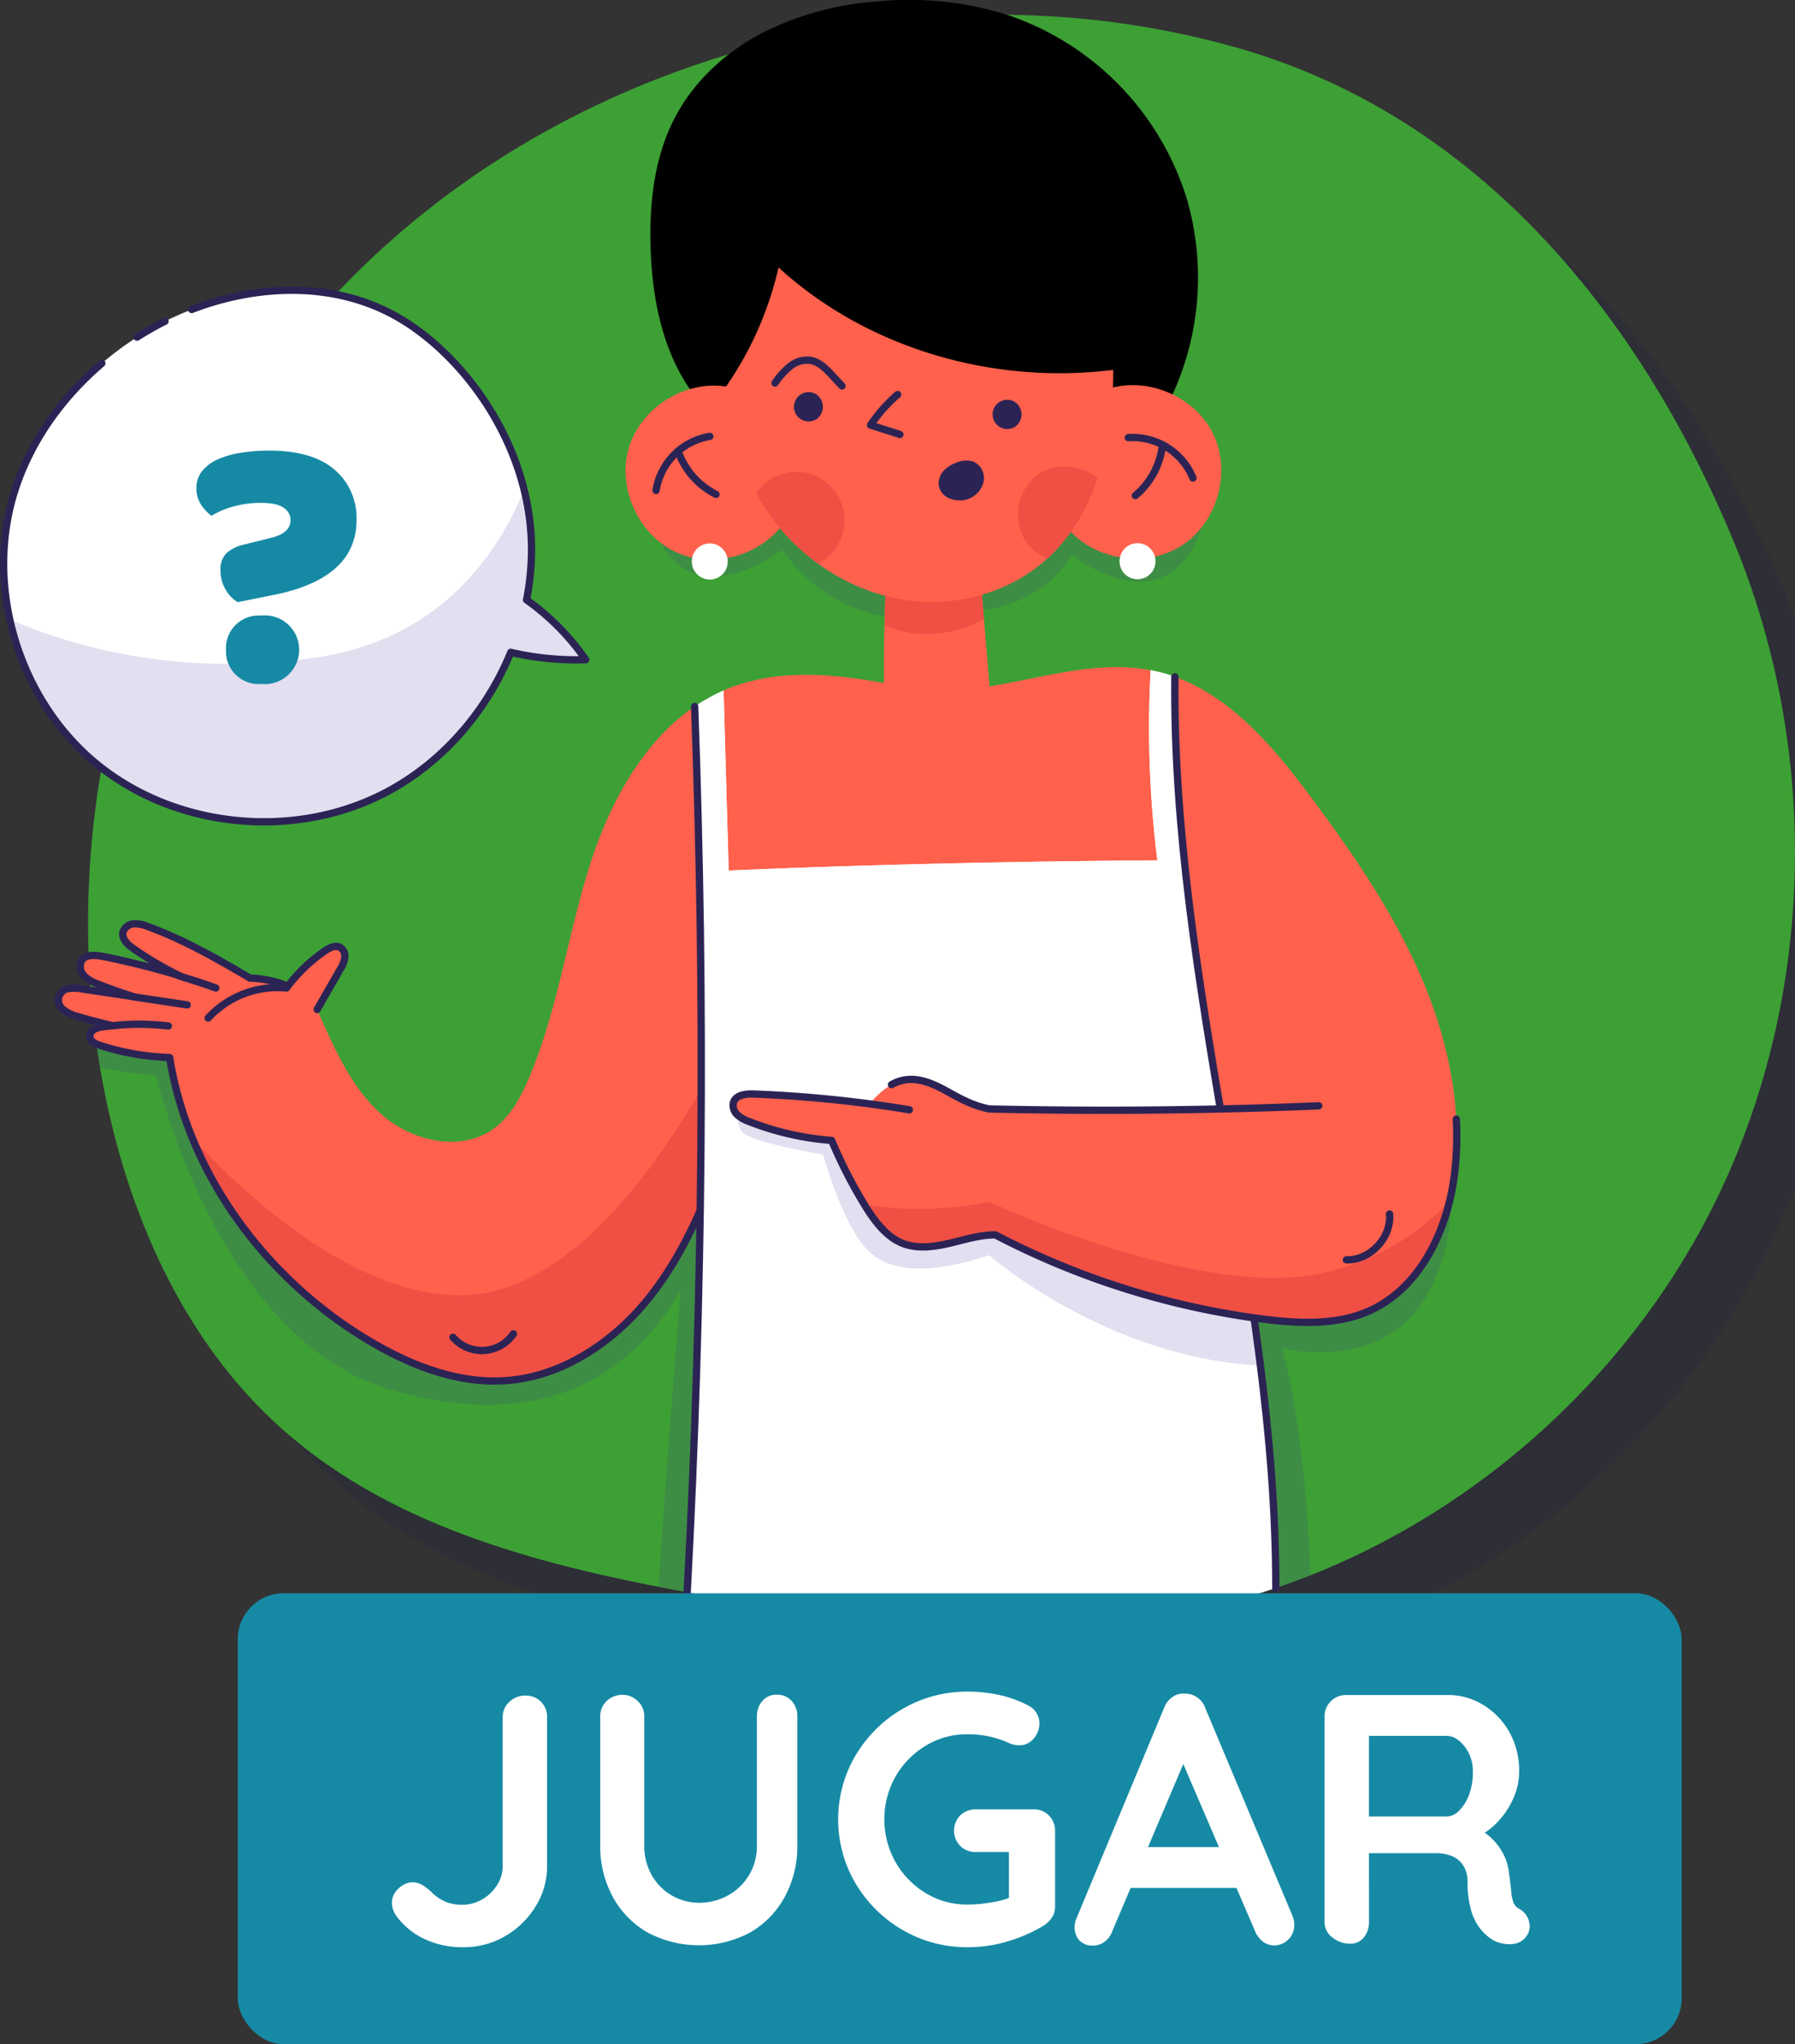 <svg xmlns="http://www.w3.org/2000/svg" viewBox="0 0 469.92 535"><rect x="0" y="0" width="469.92" height="535" fill="#333333" stroke="none"/><defs><style>.cls-1{isolation:isolate;}.cls-2{opacity:0.12;}.cls-2,.cls-4,.cls-8{mix-blend-mode:multiply;}.cls-3,.cls-4,.cls-6{fill:#030a4c;}.cls-4,.cls-8{opacity:0.15;}.cls-11,.cls-5{fill:none;}.cls-5,.cls-6{stroke:#030a4c;}.cls-11,.cls-13,.cls-5,.cls-6{stroke-linecap:round;stroke-linejoin:round;stroke-width:1.91px;}.cls-7{fill:#3da035;}.cls-8{fill:#452499;}.cls-9{fill:#ff614c;}.cls-10{fill:#f04f44;}.cls-11,.cls-13{stroke:#2c2355;}.cls-12{fill:#fff;}.cls-13{fill:#2c2355;}.cls-14{fill:#168aa5;}</style></defs><g class="cls-1"><g id="Capa_1" data-name="Capa 1"><g class="cls-2"><path class="cls-3" d="M337.49,26c-77.05-22.07-164.9-1.5-224.15,52.49S25.45,218,40.26,296.75c6.41,34.11,21.13,67.69,47.07,90.75,29.52,26.25,69.86,36.09,108.74,43.12,44.3,8,90.2,13.45,134,3.26C387.44,420.55,437.42,379.65,463,326.66s26.78-116.93,4.36-171.35S404.1,45,337.49,26Z"/><path class="cls-4" d="M196.07,430.62c44.3,8,90.2,13.45,134,3.26a186.85,186.85,0,0,0,26.42-8.27c-.58-13.87-2.32-40.49-7.41-59.38,0,0,26.17,7,38-14.16S390.4,308,390.4,308L322.69,198.25l-52.63.63-2.68-25.58s17.55.28,26.61-14.73c0,0,28.23,23,36-14.16,0,0-78-25.67-144.85,8.12,0,0,6.47,22.87,33.09,4.73,0,0,9.72,15.94,29.07,17.64L247.18,198s-66.83,66.82-66.83,68-23,58.52-23,58.52l-53.69-1.89L64.78,281.89l-27.16-3.66q.74,7.23,1.94,14.41a102.37,102.37,0,0,0,14.69,2.23s15.86,68.78,61.1,82.12,66.38-9.06,76.2-25.93c0,0-3.76,45.22-5.8,77.61C189.2,429.34,192.64,430,196.07,430.62Z"/><path class="cls-3" d="M312.24,130.23A73.78,73.78,0,0,0,324,65.28,73.81,73.81,0,0,0,278.3,17.67a85.81,85.81,0,0,0-35.67-3.91A79.22,79.22,0,0,0,212.93,22c-9.17,4.79-17.22,12-22.25,21-6,10.69-7.4,23.35-7,35.58.34,9.26,1.72,18.57,5.21,27.16s9.2,16.42,17.68,21.37a65.35,65.35,0,0,0,50.27,30.06C277.1,158.47,297.58,149.45,312.24,130.23Z"/><path class="cls-3" d="M245.32,163.23c-.41,11.29-.82,22.58-.51,34.46,6,.67,12,1.06,18,1.17,3.21.07,6.71-.05,9.87-2.26q-1.45-17.37-2.9-34.74Z"/><path class="cls-3" d="M271,175.49l-1.14-13.63-24.49,1.37c-.16,4.57-.32,9.15-.44,13.75C249.74,179.14,259.15,181.49,271,175.49Z"/><path class="cls-3" d="M203.49,114.53c-10.85-1.73-22.4,5.56-25.52,16.09s2.62,22.93,12.66,27.38,23.07.37,28.78-9Z"/><path class="cls-5" d="M185.11,141.72a17.06,17.06,0,0,1,14.07-14.14"/><path class="cls-5" d="M200.82,142.75a20.15,20.15,0,0,1-9.94-11.32"/><path class="cls-3" d="M201.23,156.05a4.72,4.72,0,1,0,2.05,6.7A4.8,4.8,0,0,0,201.23,156.05Z"/><path class="cls-3" d="M303.14,115.23c10.41-3.49,23,1.79,27.81,11.67s1.2,23-8,29.09-22.7,4.16-29.88-4.15Z"/><path class="cls-5" d="M325.66,138.47a17.06,17.06,0,0,0-16.93-10.56"/><path class="cls-5" d="M310.6,143.06a20.16,20.16,0,0,0,7.09-13.29"/><path class="cls-3" d="M308.47,156.31a4.72,4.72,0,1,1-.92,6.94A4.79,4.79,0,0,1,308.47,156.31Z"/><path class="cls-3" d="M304.79,110.18c.09,17.84-3.89,37-17,49.13-9.67,9-23.56,12.92-36.64,11.19s-25.22-8.9-33.7-19a61.09,61.09,0,0,1-14-37,89.87,89.87,0,0,0,13.7-31.16C240.15,104.37,272.93,114.14,304.79,110.18Z"/><path class="cls-3" d="M285.11,137.55A13.16,13.16,0,0,0,282,155.18a12.13,12.13,0,0,0,5.64,4.32l.21-.19A49.11,49.11,0,0,0,300.7,138.5C296.45,134.94,289.72,134.34,285.11,137.55Z"/><path class="cls-3" d="M214.58,139.12a11.75,11.75,0,0,0-3.24,3.46,59.26,59.26,0,0,0,6.13,8.92,56.6,56.6,0,0,0,10,9.31,10.72,10.72,0,0,0,1.58-.9,12.66,12.66,0,1,0-14.47-20.79Z"/><path class="cls-6" d="M278.38,119.26a2.88,2.88,0,1,0,.24,5A3,3,0,0,0,278.38,119.26Z"/><path class="cls-5" d="M248.36,116.62a39.76,39.76,0,0,0-7.09,8L249,127"/><path class="cls-6" d="M226.36,117.27a2.88,2.88,0,1,0,.24,5A3,3,0,0,0,226.36,117.27Z"/><path class="cls-5" d="M216.25,113.62a21,21,0,0,1,3.8-4.29,7.2,7.2,0,0,1,5.32-1.69c2.39.34,4.24,2.22,5.88,4l2.56,2.75"/><path class="cls-6" d="M265.09,143.34a6.18,6.18,0,0,1-3-.53,3.63,3.63,0,0,1-1.95-2.22,3.74,3.74,0,0,1,.93-3.34,7.38,7.38,0,0,1,3-1.92,5.36,5.36,0,0,1,3.85-.25,3.73,3.73,0,0,1,1.87,4.66A5.43,5.43,0,0,1,265.09,143.34Z"/><path class="cls-3" d="M96.35,277.54c4.49,10.09,8.85,20.37,16.89,27.48s20.9,10,29.53,3.61c4.32-3.2,6.95-8.16,9-13.11,7.74-18.21,10.2-38.19,16.36-57,5.12-15.6,13.74-31.2,27-40.27,0,0,5.65,37.78,5.65,63.71S202,316.71,202,316.71c-4.87,13.35-10.65,26.62-19.76,37.53s-22,19.34-36.13,20.44c-12.54,1-24.89-3.78-35.73-10.16-27-15.92-47.68-43.4-52.65-74.39a65.13,65.13,0,0,1-18.44-3.23c-1.08-.37-2.33-1-2.48-2.09a2.13,2.13,0,0,1,1.08-2,5.83,5.83,0,0,1,2.26-.68c.85-.13,1.7-.24,2.55-.34-3-.7-6.06-1.49-9.05-2.39a9.47,9.47,0,0,1-3.7-1.73,3,3,0,0,1,1.46-5.59,10.06,10.06,0,0,1,3.37.12l13.4,2q-4.63-1.46-9.15-3.24a9.55,9.55,0,0,1-3.78-2.26,3.4,3.4,0,0,1-.5-4.08c1.1-1.49,3.34-1.31,5.15-1a209.05,209.05,0,0,1,20.3,5.07,89.26,89.26,0,0,1-12.16-7.18c-1.41-1-2.93-2.51-2.57-4.21a3.22,3.22,0,0,1,2.89-2.24,8.81,8.81,0,0,1,3.8.75c9.25,3.39,17.86,8.29,26.67,13.47a26.54,26.54,0,0,1,12.71,3.55Z"/><path class="cls-3" d="M202,316.71s-.46-11.35-.81-26.21c-8.74,16.84-34.76,61.21-66.57,61.82-28.28.54-57-26.08-70.87-41,9.05,22.09,25.95,41,46.63,53.21,10.84,6.38,23.19,11.13,35.73,10.15,14.17-1.09,27-9.51,36.13-20.43S197.17,330.06,202,316.71Z"/><path class="cls-5" d="M42.74,281.83a63.4,63.4,0,0,1,14.7.06"/><path class="cls-5" d="M48.22,274.24l14.1,2.11"/><path class="cls-5" d="M60.24,268.77q4.86,1.47,9.63,3.17"/><path class="cls-5" d="M132,363.31a10,10,0,0,0,15.83-.92"/><path class="cls-5" d="M202,316.71c-4.87,13.35-10.65,26.62-19.76,37.53s-22,19.34-36.13,20.44c-12.54,1-24.89-3.78-35.73-10.16-27-15.92-47.68-43.4-52.65-74.39a65.13,65.13,0,0,1-18.44-3.23c-1.08-.37-2.33-1-2.48-2.09a2.13,2.13,0,0,1,1.08-2,5.83,5.83,0,0,1,2.26-.68c.85-.13,1.7-.24,2.55-.34-3-.7-6.06-1.49-9.05-2.39a9.47,9.47,0,0,1-3.7-1.73,3,3,0,0,1,1.46-5.59,10.06,10.06,0,0,1,3.37.12l13.4,2q-4.63-1.46-9.15-3.24a9.55,9.55,0,0,1-3.78-2.26,3.4,3.4,0,0,1-.5-4.08c1.1-1.49,3.34-1.31,5.15-1a209.05,209.05,0,0,1,20.3,5.07,89.26,89.26,0,0,1-12.16-7.18c-1.41-1-2.93-2.51-2.57-4.21a3.22,3.22,0,0,1,2.89-2.24,8.81,8.81,0,0,1,3.8.75c9.25,3.39,17.86,8.29,26.67,13.47a26.54,26.54,0,0,1,12.71,3.55"/><path class="cls-3" d="M67.86,279.8A24.68,24.68,0,0,1,88.34,272a41.88,41.88,0,0,1,10.13-9.77c1.17-.79,2.68-1.54,3.92-.87a2.79,2.79,0,0,1,1.21,2.8,8.31,8.31,0,0,1-1.23,3l-6,10.44"/><path class="cls-5" d="M67.86,279.8A24.68,24.68,0,0,1,88.34,272a41.88,41.88,0,0,1,10.13-9.77c1.17-.79,2.68-1.54,3.92-.87a2.79,2.79,0,0,1,1.21,2.8,8.31,8.31,0,0,1-1.23,3l-6,10.44"/><path class="cls-3" d="M320.94,190.5c15.05,5.41,26.31,18.91,36,32,10.68,14.39,20.91,29.27,28.1,45.68,5.28,12,8.87,25,9.57,38.1,0,0-33.42,12.62-69.16,8.7,0,0-5.54-49.73-6.3-76.66A358.52,358.52,0,0,1,320.94,190.5Z"/><path class="cls-3" d="M314.6,188.77c-19.53-3.73-39.49,6.79-59.45,5.42-15.88-3.29-34.6-7.27-51.19-.62-.4.16-.81.34-1.21.52,0,0-2,27.81-1.93,53.25,0,0,80.81,3,118.2-5Z"/><path class="cls-3" d="M320.94,190.5a42.81,42.81,0,0,0-4.92-1.44c-.47-.11-.94-.2-1.42-.29a276.66,276.66,0,0,0,1.72,49.75c-38.38.31-75.32,1.09-112.23,2.68-.47-15.92-.91-31.53-1.34-47.11a52.06,52.06,0,0,0-7.54,4.16q4.22,116.06-2,231.84l2.85.53c44.3,8,90.2,13.45,134,3.26q8.75-2,17.24-4.92C347.4,349,320.13,270.39,320.94,190.5Z"/><path class="cls-4" d="M343.33,370.75c-2.21-17.63-5.1-35.23-8.07-52.81L206.87,303.27s-1.51,3.87,1,6.51S229,315.54,229,315.54s4.33,16.23,10.75,24.07,19.57,6.7,32.63,2.26C272.34,341.87,302.91,368.8,343.33,370.75Z"/><path class="cls-3" d="M324.37,247.12a445,445,0,0,1-3.43-56.62,42.81,42.81,0,0,0-4.92-1.44c-.47-.11-.94-.2-1.42-.29a276.66,276.66,0,0,0,1.72,49.75c-38.38.31-75.32,1.09-112.23,2.68-.47-15.92-.91-31.53-1.34-47.11a52.06,52.06,0,0,0-7.54,4.16q.93,25.51,1.32,51C239.11,247.16,281.78,245.42,324.37,247.12Z"/><path class="cls-5" d="M193.26,430.09q6.23-115.81,2-231.84"/><path class="cls-5" d="M320.94,190.5C320.13,270.39,347.42,349,347.37,429"/><path class="cls-3" d="M272.34,303.6c-4.6-.91-8-3-11.33-4.77s-7.07-3.46-10.81-2.83c-4.23.71-7.4,4.13-10.23,7.34a27.15,27.15,0,0,0,14.19,5.59C262.56,309.59,272.34,303.6,272.34,303.6Z"/><path class="cls-3" d="M394.62,306.26a83.54,83.54,0,0,1-.45,14.23c-1.78,14.77-9,30.17-22.65,36.09-8.31,3.6-17.76,3.2-26.75,2.11a209.67,209.67,0,0,1-70.84-22.13c-4.16,0-8.18,1.3-12.22,2.24s-8.41,1.48-12.25-.1-6.68-5.19-9-8.77a125.53,125.53,0,0,1-9.38-18.1,74.13,74.13,0,0,1-21.53-4.91,8.78,8.78,0,0,1-3.15-1.79,3.31,3.31,0,0,1-1-3.32c.7-1.92,3.26-2.19,5.3-2.12a325.27,325.27,0,0,1,40.72,4.13l20.87-.22q43.13,1,86.26-.82Z"/><path class="cls-3" d="M392.83,327.77A64.78,64.78,0,0,1,357.42,347c-32.28,5.66-85.08-19.07-85.08-19.07a93,93,0,0,1-32.63.76c.26.42.51.86.77,1.27,2.3,3.58,5.05,7.15,9,8.77s8.21,1.05,12.25.1,8.06-2.28,12.22-2.24a209.67,209.67,0,0,0,70.84,22.13c9,1.09,18.44,1.49,26.75-2.11C382.92,351.63,389.83,340.06,392.83,327.77Z"/><path class="cls-5" d="M365.83,343.09c6.21.19,11.86-5.81,11.32-12"/><path class="cls-5" d="M394.62,306.26a83.54,83.54,0,0,1-.45,14.23c-1.78,14.77-9,30.17-22.65,36.09-8.31,3.6-17.76,3.2-26.75,2.11a209.67,209.67,0,0,1-70.84-22.13c-4.16,0-8.18,1.3-12.22,2.24s-8.41,1.48-12.25-.1-6.68-5.19-9-8.77a125.53,125.53,0,0,1-9.38-18.1,74.13,74.13,0,0,1-21.53-4.91,8.78,8.78,0,0,1-3.15-1.79,3.31,3.31,0,0,1-1-3.32c.7-1.92,3.26-2.19,5.3-2.12a325.27,325.27,0,0,1,40.72,4.13"/><path class="cls-5" d="M246.75,297.24A11,11,0,0,1,250.2,296c3.74-.63,7.47,1,10.81,2.83s6.73,3.86,11.33,4.77q10.77.24,21.53.31,32.37.21,64.73-1.13"/><path class="cls-3" d="M166.7,186a63.65,63.65,0,0,0-15.49-15.7,69.06,69.06,0,0,0,1.3-13.76c-.26-26.51-17.3-49.83-34.65-60-20.84-12.18-48.31-8-68.62,5-14.64,9.42-26.62,23.43-32,40-8.13,25.24.92,55,21.45,71.75s51.13,19.84,74.79,7.86c15.23-7.71,27.09-21.33,33.56-37.12A75.51,75.51,0,0,0,166.7,186Z"/><path class="cls-4" d="M151.21,170.31a69.06,69.06,0,0,0,1.3-13.76,64.93,64.93,0,0,0-1.95-15c-6.57,16.28-21.52,39-54.41,43.86-38,5.62-67.09-4.21-80.25-10a67.85,67.85,0,0,0,22.83,38c20.52,16.78,51.13,19.84,74.79,7.86,15.23-7.71,27.09-21.33,33.56-37.12A75.51,75.51,0,0,0,166.7,186,63.65,63.65,0,0,0,151.21,170.31Z"/><path class="cls-5" d="M56.56,97.44a78.47,78.47,0,0,0-7.32,4.16"/><path class="cls-5" d="M40,108.46c-10.36,8.84-18.57,20.21-22.74,33.14-8.13,25.24.92,55,21.45,71.75s51.13,19.84,74.79,7.86c15.23-7.71,27.09-21.33,33.56-37.12A75.51,75.51,0,0,0,166.7,186a63.65,63.65,0,0,0-15.49-15.7,69.06,69.06,0,0,0,1.3-13.76c-.26-26.51-17.3-49.83-34.65-60-16.25-9.5-36.54-9.08-54.31-2.23"/><path class="cls-3" d="M75.62,171a8.52,8.52,0,0,1-3.07-3.09,9.52,9.52,0,0,1-1.46-5.28,5.85,5.85,0,0,1,1.55-4.45,10.35,10.35,0,0,1,4.62-2.26L84.69,154c3.17-.84,4.76-2.38,4.75-4.61a3.88,3.88,0,0,0-1.78-3.13c-1.19-.89-3.21-1.32-6.07-1.31a26,26,0,0,0-7.34,1,21.88,21.88,0,0,0-5.52,2.36,11.68,11.68,0,0,1-2.78-3,7.62,7.62,0,0,1-1.17-4.24,6.92,6.92,0,0,1,1.41-4.35,10.68,10.68,0,0,1,3.94-3.07,22.72,22.72,0,0,1,6-1.79,46.35,46.35,0,0,1,7.68-.61q11.26-.06,17.06,4.92a16.52,16.52,0,0,1,5.83,13.09q.09,15.25-21.46,19.66Zm-3.09,12.51a9.46,9.46,0,1,1,9.2,8.92,8.53,8.53,0,0,1-9.2-8.92Z"/></g><path class="cls-7" d="M324.13,12.58C247.07-9.48,159.23,11.09,100,65.08S12.09,204.61,26.9,283.39C33.31,317.49,48,351.08,74,374.14c29.52,26.25,69.86,36.09,108.74,43.11,44.3,8,90.19,13.46,134,3.27,57.33-13.33,107.3-54.23,132.92-107.22S476.45,196.37,454,142,390.74,31.65,324.13,12.58Z"/><path class="cls-8" d="M182.71,417.25c44.3,8,90.19,13.46,134,3.27a188.16,188.16,0,0,0,26.42-8.27c-.58-13.87-2.32-40.49-7.41-59.38,0,0,26.17,7,38-14.16s3.27-44,3.27-44l-67.7-109.77-52.63.62L254,159.93s17.56.29,26.62-14.72c0,0,28.22,23,36-14.16,0,0-78-25.67-144.84,8.12,0,0,6.47,22.87,33.09,4.73,0,0,9.72,15.94,29.07,17.64l-.09,23.12S167,251.49,167,252.62s-23,58.53-23,58.53l-53.7-1.89L51.42,268.53l-27.17-3.66c.5,4.82,1.14,9.62,1.95,14.41a103.88,103.88,0,0,0,14.68,2.23S56.75,350.29,102,363.63s66.38-9.07,76.2-25.93c0,0-3.76,45.22-5.8,77.61C175.83,416,179.28,416.63,182.71,417.25Z"/><path d="M298.88,116.87a73.78,73.78,0,0,0,11.79-64.95A73.78,73.78,0,0,0,264.94,4.31,85.83,85.83,0,0,0,229.27.4a79.32,79.32,0,0,0-29.71,8.21c-9.16,4.79-17.21,12-22.24,21-6,10.69-7.4,23.35-7,35.58.34,9.26,1.72,18.57,5.21,27.16s9.2,16.42,17.68,21.37a65.35,65.35,0,0,0,50.27,30.06C263.74,145.11,284.22,136.09,298.88,116.87Z"/><path class="cls-9" d="M232,149.87c-.41,11.29-.83,22.58-.51,34.46,6,.67,12,1.06,18,1.17,3.21.06,6.7-.05,9.87-2.26q-1.46-17.37-2.9-34.74Z"/><path class="cls-10" d="M257.59,162.12l-1.14-13.62L232,149.87c-.16,4.57-.32,9.14-.44,13.75C236.38,165.78,245.79,168.13,257.59,162.12Z"/><path class="cls-9" d="M190.13,101.17c-10.85-1.73-22.41,5.56-25.52,16.09s2.61,22.93,12.65,27.38,23.08.37,28.79-9Z"/><path class="cls-11" d="M171.75,128.36a17.08,17.08,0,0,1,14.07-14.15"/><path class="cls-11" d="M187.46,129.39a20.15,20.15,0,0,1-9.94-11.32"/><path class="cls-12" d="M187.87,142.69a4.72,4.72,0,1,0,2,6.69A4.79,4.79,0,0,0,187.87,142.69Z"/><path class="cls-9" d="M289.77,101.87c10.42-3.49,23,1.79,27.82,11.67s1.2,23-8,29.09-22.71,4.16-29.88-4.15Z"/><path class="cls-11" d="M312.3,125.1a17.09,17.09,0,0,0-16.93-10.56"/><path class="cls-11" d="M297.24,129.7a20.18,20.18,0,0,0,7.09-13.29"/><path class="cls-12" d="M295.1,143a4.72,4.72,0,1,1-.91,6.94A4.79,4.79,0,0,1,295.1,143Z"/><path class="cls-9" d="M291.43,96.81c.09,17.85-3.89,37-17,49.14-9.67,9-23.57,12.92-36.65,11.19s-25.21-8.9-33.69-19a61.09,61.09,0,0,1-14-37A89.66,89.66,0,0,0,203.82,70C226.78,91,259.57,100.78,291.43,96.81Z"/><path class="cls-10" d="M271.75,124.19a13.16,13.16,0,0,0-3.15,17.63,12.13,12.13,0,0,0,5.64,4.32l.21-.19a49.17,49.17,0,0,0,12.89-20.81C283.09,121.58,276.36,121,271.75,124.19Z"/><path class="cls-10" d="M201.22,125.76a11.75,11.75,0,0,0-3.24,3.46,59.26,59.26,0,0,0,6.13,8.92,56.6,56.6,0,0,0,10,9.31,11.26,11.26,0,0,0,1.58-.9,12.66,12.66,0,1,0-14.47-20.79Z"/><path class="cls-13" d="M265,105.89a2.88,2.88,0,1,0,.24,5A3,3,0,0,0,265,105.89Z"/><path class="cls-11" d="M235,103.26a39.76,39.76,0,0,0-7.09,8l7.68,2.45"/><path class="cls-13" d="M213,103.9a2.88,2.88,0,1,0,.24,5A3,3,0,0,0,213,103.9Z"/><path class="cls-11" d="M202.89,100.25A21.22,21.22,0,0,1,206.68,96,7.23,7.23,0,0,1,212,94.28c2.39.34,4.24,2.21,5.88,4l2.56,2.74"/><path class="cls-13" d="M251.73,130a6.14,6.14,0,0,1-3-.53,3.6,3.6,0,0,1-1.95-2.22,3.75,3.75,0,0,1,.92-3.34,7.48,7.48,0,0,1,3-1.92,5.36,5.36,0,0,1,3.85-.25,3.74,3.74,0,0,1,1.87,4.66A5.43,5.43,0,0,1,251.73,130Z"/><path class="cls-9" d="M83,264.18c4.49,10.09,8.85,20.37,16.89,27.48s20.9,10,29.52,3.61c4.32-3.2,6.95-8.17,9.06-13.11,7.74-18.21,10.2-38.2,16.36-57,5.12-15.61,13.74-31.21,27-40.27,0,0,5.65,37.78,5.65,63.71s1.18,54.75,1.18,54.75C183.81,316.7,178,330,168.92,340.88s-22,19.33-36.13,20.43c-12.54,1-24.89-3.77-35.73-10.15-27-15.92-47.68-43.4-52.65-74.39A64.9,64.9,0,0,1,26,273.53c-1.08-.36-2.32-.95-2.47-2.08a2.13,2.13,0,0,1,1.08-2,5.83,5.83,0,0,1,2.25-.68c.85-.13,1.71-.24,2.56-.34-3-.7-6.06-1.49-9.06-2.39a9.64,9.64,0,0,1-3.69-1.73,3.06,3.06,0,0,1,1.46-5.6,10,10,0,0,1,3.36.13l13.41,2c-3.09-1-6.14-2.06-9.15-3.24a9.55,9.55,0,0,1-3.78-2.26,3.4,3.4,0,0,1-.5-4.08c1.09-1.49,3.34-1.31,5.15-1a209.05,209.05,0,0,1,20.3,5.07,89.26,89.26,0,0,1-12.16-7.18c-1.41-1-2.94-2.51-2.57-4.21A3.21,3.21,0,0,1,35,241.78a8.81,8.81,0,0,1,3.8.75c9.25,3.38,17.86,8.29,26.67,13.47a26.57,26.57,0,0,1,12.71,3.55Z"/><path class="cls-10" d="M188.68,303.35s-.46-11.35-.81-26.21C179.13,294,153.11,338.35,121.3,339c-28.28.54-57-26.08-70.87-41,9,22.09,25.95,41,46.63,53.21,10.84,6.38,23.19,11.13,35.73,10.15,14.17-1.1,27-9.51,36.13-20.43S183.81,316.7,188.68,303.35Z"/><path class="cls-11" d="M29.38,268.47a63.4,63.4,0,0,1,14.7.06"/><path class="cls-11" d="M34.86,260.88,49,263"/><path class="cls-11" d="M46.88,255.41c3.23,1,6.45,2,9.63,3.17"/><path class="cls-11" d="M118.59,350a10,10,0,0,0,15.83-.92"/><path class="cls-11" d="M188.68,303.35C183.81,316.7,178,330,168.92,340.88s-22,19.33-36.13,20.43c-12.54,1-24.89-3.77-35.73-10.15-27-15.92-47.68-43.4-52.65-74.39A64.9,64.9,0,0,1,26,273.53c-1.08-.36-2.32-.95-2.47-2.08a2.13,2.13,0,0,1,1.08-2,5.83,5.83,0,0,1,2.25-.68c.85-.13,1.71-.24,2.56-.34-3-.7-6.06-1.49-9.06-2.39a9.64,9.64,0,0,1-3.69-1.73,3.06,3.06,0,0,1,1.46-5.6,10,10,0,0,1,3.36.13l13.41,2c-3.09-1-6.14-2.06-9.15-3.24a9.55,9.55,0,0,1-3.78-2.26,3.4,3.4,0,0,1-.5-4.08c1.09-1.49,3.34-1.31,5.15-1a209.05,209.05,0,0,1,20.3,5.07,89.26,89.26,0,0,1-12.16-7.18c-1.41-1-2.94-2.51-2.57-4.21A3.21,3.21,0,0,1,35,241.78a8.81,8.81,0,0,1,3.8.75c9.25,3.38,17.86,8.29,26.67,13.47a26.57,26.57,0,0,1,12.71,3.55"/><path class="cls-9" d="M54.5,266.44A24.71,24.71,0,0,1,75,258.58a42,42,0,0,1,10.13-9.76c1.17-.79,2.68-1.54,3.92-.87a2.79,2.79,0,0,1,1.21,2.8,8.19,8.19,0,0,1-1.23,3l-6,10.45"/><path class="cls-11" d="M54.5,266.44A24.71,24.71,0,0,1,75,258.58a42,42,0,0,1,10.13-9.76c1.17-.79,2.68-1.54,3.92-.87a2.79,2.79,0,0,1,1.21,2.8,8.19,8.19,0,0,1-1.23,3l-6,10.45"/><path class="cls-9" d="M307.58,177.14c15.05,5.41,26.3,18.9,36,32,10.68,14.38,20.91,29.27,28.1,45.68,5.28,12.05,8.87,25,9.56,38.1,0,0-33.42,12.62-69.16,8.7,0,0-5.53-49.73-6.29-76.66A358.38,358.38,0,0,1,307.58,177.14Z"/><path class="cls-9" d="M301.24,175.4c-19.53-3.72-39.49,6.79-59.45,5.43-15.88-3.29-34.6-7.27-51.19-.62l-1.22.51s-2,27.82-1.92,53.26c0,0,80.81,3,118.2-5Z"/><path class="cls-12" d="M307.58,177.14a40.52,40.52,0,0,0-4.93-1.44l-1.41-.3A276.74,276.74,0,0,0,303,225.16c-38.38.31-75.33,1.09-112.23,2.68-.47-15.92-.91-31.53-1.34-47.12a53.08,53.08,0,0,0-7.54,4.17q4.22,116.06-2,231.84l2.85.52c44.3,8,90.19,13.46,134,3.27q8.75-2,17.24-4.92C334,335.61,306.77,257,307.58,177.14Z"/><path class="cls-8" d="M330,357.39c-2.21-17.63-5.1-35.23-8.07-52.81L193.51,289.91s-1.51,3.87,1,6.51,21,5.76,21,5.76,4.32,16.23,10.75,24.07,19.57,6.7,32.63,2.26C259,328.51,289.55,355.44,330,357.39Z"/><path class="cls-12" d="M311,233.76a443.13,443.13,0,0,1-3.43-56.62,40.52,40.52,0,0,0-4.93-1.44l-1.41-.3A276.74,276.74,0,0,0,303,225.16c-38.38.31-75.33,1.09-112.23,2.68-.47-15.92-.91-31.53-1.34-47.12a53.08,53.08,0,0,0-7.54,4.17c.62,17,1,34,1.32,51C225.75,233.8,268.42,232.06,311,233.76Z"/><path class="cls-11" d="M179.9,416.73q6.22-115.82,1.95-231.84"/><path class="cls-11" d="M307.58,177.14C306.77,257,334.05,335.61,334,415.6"/><path class="cls-9" d="M259,290.24c-4.6-.92-8-3-11.33-4.77s-7.07-3.46-10.81-2.83c-4.23.71-7.4,4.12-10.23,7.34a27.15,27.15,0,0,0,14.19,5.59C249.2,296.23,259,290.24,259,290.24Z"/><path class="cls-9" d="M381.25,292.9a82.56,82.56,0,0,1-.45,14.23c-1.77,14.77-9,30.17-22.64,36.09-8.31,3.6-17.76,3.19-26.75,2.11a209.74,209.74,0,0,1-70.85-22.14c-4.15,0-8.17,1.31-12.21,2.25s-8.41,1.48-12.25-.11-6.68-5.19-9-8.76a124.53,124.53,0,0,1-9.38-18.1,74.27,74.27,0,0,1-21.54-4.91,8.83,8.83,0,0,1-3.14-1.79,3.29,3.29,0,0,1-1-3.32c.69-1.92,3.26-2.2,5.3-2.12a325.27,325.27,0,0,1,40.72,4.13l20.87-.22q43.13,1,86.26-.82Z"/><path class="cls-10" d="M379.47,314.41a64.78,64.78,0,0,1-35.41,19.2C311.78,339.27,259,314.54,259,314.54a93.21,93.21,0,0,1-32.63.76l.77,1.27c2.3,3.57,5,7.14,9,8.76s8.21,1.06,12.25.11,8.06-2.28,12.21-2.25a209.74,209.74,0,0,0,70.85,22.14c9,1.08,18.44,1.49,26.75-2.11C369.56,338.27,376.47,326.7,379.47,314.41Z"/><path class="cls-11" d="M352.47,329.73c6.21.19,11.86-5.81,11.31-12"/><path class="cls-11" d="M381.25,292.9a82.56,82.56,0,0,1-.45,14.23c-1.77,14.77-9,30.17-22.64,36.09-8.31,3.6-17.76,3.19-26.75,2.11a209.74,209.74,0,0,1-70.85-22.14c-4.15,0-8.17,1.31-12.21,2.25s-8.41,1.48-12.25-.11-6.68-5.19-9-8.76a124.53,124.53,0,0,1-9.38-18.1,74.27,74.27,0,0,1-21.54-4.91,8.83,8.83,0,0,1-3.14-1.79,3.29,3.29,0,0,1-1-3.32c.69-1.92,3.26-2.2,5.3-2.12a325.27,325.27,0,0,1,40.72,4.13"/><path class="cls-11" d="M233.39,283.88a10.72,10.72,0,0,1,3.45-1.24c3.74-.63,7.47,1,10.81,2.83s6.73,3.85,11.33,4.77q10.77.24,21.53.31,32.37.21,64.73-1.13"/><path class="cls-12" d="M153.33,172.65A63.27,63.27,0,0,0,137.85,157a69.06,69.06,0,0,0,1.3-13.76c-.26-26.52-17.3-49.83-34.65-60-20.84-12.18-48.32-8-68.62,5-14.64,9.42-26.62,23.43-32,40-8.13,25.24.92,55,21.44,71.75s51.14,19.84,74.79,7.86c15.24-7.71,27.1-21.33,33.57-37.12A75.43,75.43,0,0,0,153.33,172.65Z"/><path class="cls-8" d="M137.85,157a69.06,69.06,0,0,0,1.3-13.76,64.93,64.93,0,0,0-2-15c-6.58,16.28-21.52,39-54.41,43.86-38,5.62-67.09-4.21-80.25-10.05a68,68,0,0,0,22.82,38c20.53,16.78,51.14,19.84,74.79,7.86,15.24-7.71,27.1-21.33,33.57-37.12a75.43,75.43,0,0,0,19.61,1.92A63.27,63.27,0,0,0,137.85,157Z"/><path class="cls-11" d="M43.2,84.08a78.47,78.47,0,0,0-7.32,4.16"/><path class="cls-11" d="M26.66,95.1C16.3,103.94,8.09,115.31,3.92,128.24c-8.13,25.24.92,55,21.44,71.75s51.14,19.84,74.79,7.86c15.24-7.71,27.1-21.33,33.57-37.12a75.43,75.43,0,0,0,19.61,1.92A63.27,63.27,0,0,0,137.85,157a69.06,69.06,0,0,0,1.3-13.76c-.26-26.52-17.3-49.83-34.65-60C88.25,73.73,68,74.15,50.18,81"/><path class="cls-14" d="M62.25,157.6a8.66,8.66,0,0,1-3.06-3.09,9.54,9.54,0,0,1-1.46-5.28,5.84,5.84,0,0,1,1.55-4.45,10.29,10.29,0,0,1,4.62-2.26l7.43-1.85c3.17-.84,4.76-2.38,4.74-4.61a3.89,3.89,0,0,0-1.78-3.14c-1.18-.88-3.2-1.32-6.06-1.3a25.93,25.93,0,0,0-7.34,1A21.88,21.88,0,0,0,55.37,135a11.71,11.71,0,0,1-2.79-3,7.7,7.7,0,0,1-1.16-4.24,6.92,6.92,0,0,1,1.41-4.35,10.68,10.68,0,0,1,3.94-3.07,22.72,22.72,0,0,1,6-1.79,47.4,47.4,0,0,1,7.68-.62q11.25,0,17.06,4.93A16.52,16.52,0,0,1,93.34,136q.07,15.26-21.46,19.66Zm-3.08,12.51a8.53,8.53,0,0,1,9.11-9A9,9,0,1,1,68.37,179a8.52,8.52,0,0,1-9.2-8.92Z"/><rect class="cls-14" x="62.25" y="417" width="378" height="118" rx="12"/><path class="cls-12" d="M121,509.63a23,23,0,0,1-9.85-2.14,19,19,0,0,1-7.44-6.13,5.91,5.91,0,0,1-1.11-3.26,5,5,0,0,1,1.81-3.9,5.47,5.47,0,0,1,3.58-1.58,5.2,5.2,0,0,1,2.74.83,13.74,13.74,0,0,1,2.47,2,12.13,12.13,0,0,0,3.67,2.37,11.54,11.54,0,0,0,4.13.69,10.24,10.24,0,0,0,5.21-1.39,11.21,11.21,0,0,0,3.9-3.72,9.15,9.15,0,0,0,1.49-5v-39a5.26,5.26,0,0,1,1.77-4,5.82,5.82,0,0,1,4.09-1.63,5.5,5.5,0,0,1,5.76,5.67v39a19.66,19.66,0,0,1-3,10.51,22.88,22.88,0,0,1-8,7.8A21.6,21.6,0,0,1,121,509.63Z"/><path class="cls-12" d="M203.34,443.54a5,5,0,0,1,3.9,1.63,5.76,5.76,0,0,1,1.49,4v33.65a27.67,27.67,0,0,1-3.3,13.66,24,24,0,0,1-9.06,9.3,28.59,28.59,0,0,1-26.82,0,23.89,23.89,0,0,1-9.11-9.3,27.67,27.67,0,0,1-3.3-13.66V449.21a5.42,5.42,0,0,1,1.67-4,5.87,5.87,0,0,1,4.28-1.63,5.48,5.48,0,0,1,3.86,1.63,5.35,5.35,0,0,1,1.72,4v33.65a15.47,15.47,0,0,0,2,8A14.24,14.24,0,0,0,183,498a15.44,15.44,0,0,0,7.44-1.86,14.58,14.58,0,0,0,7.71-13.29V449.21a6,6,0,0,1,1.4-4A4.74,4.74,0,0,1,203.34,443.54Z"/><path class="cls-12" d="M253.34,509.63a33.49,33.49,0,0,1-13.19-2.6,34.16,34.16,0,0,1-18.08-17.85,33.29,33.29,0,0,1,0-26,34.16,34.16,0,0,1,18.08-17.85,33.49,33.49,0,0,1,13.19-2.6,38,38,0,0,1,8.46.93,29.4,29.4,0,0,1,7.53,2.79,5,5,0,0,1,2.09,2,5.16,5.16,0,0,1,.7,2.55,6.06,6.06,0,0,1-1.49,4,4.75,4.75,0,0,1-3.81,1.77,6.34,6.34,0,0,1-1.53-.19,6.54,6.54,0,0,1-1.53-.56,25.47,25.47,0,0,0-10.42-2.13,20.74,20.74,0,0,0-11,3,22.41,22.41,0,0,0-7.9,8.08,22.79,22.79,0,0,0,0,22.36,22.24,22.24,0,0,0,7.9,8.13,20.74,20.74,0,0,0,11,3,37.73,37.73,0,0,0,6.14-.55,24.07,24.07,0,0,0,5.48-1.49l-.83,2.79v-15.9l1.58,1.4H255.39a5.57,5.57,0,0,1-4-1.58,5.72,5.72,0,0,1,0-8,5.57,5.57,0,0,1,4-1.58h15.24a5.36,5.36,0,0,1,4,1.63,5.57,5.57,0,0,1,1.58,4v19.71a5.07,5.07,0,0,1-.88,3.07,8.19,8.19,0,0,1-2,1.95,40.59,40.59,0,0,1-9.34,4.13A36.33,36.33,0,0,1,253.34,509.63Z"/><path class="cls-12" d="M311.25,458.22l-20.07,47.23a5.78,5.78,0,0,1-2,2.74,4.9,4.9,0,0,1-2.93,1,4.67,4.67,0,0,1-3.72-1.39,5.1,5.1,0,0,1-1.21-3.44,6.38,6.38,0,0,1,.28-1.77L304.75,447A6,6,0,0,1,307,444.1a4.92,4.92,0,0,1,3.3-.84,5.55,5.55,0,0,1,5.21,3.72l22.87,54.47a6.44,6.44,0,0,1,.46,2.23,5.31,5.31,0,0,1-5.21,5.48,4.89,4.89,0,0,1-3-1,6.64,6.64,0,0,1-2.09-2.79l-20-46.57ZM294.06,494.1l5.11-10.69h25.1L326,494.1Z"/><path class="cls-12" d="M353.45,508.7a7.22,7.22,0,0,1-4.64-1.63,5,5,0,0,1-2.05-4V449.3a5.57,5.57,0,0,1,5.67-5.67H379.2a17.17,17.17,0,0,1,9.06,2.56,19.48,19.48,0,0,1,6.84,7.06,20.42,20.42,0,0,1,2.6,10.37,17.21,17.21,0,0,1-1.44,6.87,21.65,21.65,0,0,1-3.91,6.05,18.25,18.25,0,0,1-5.53,4.18l.1-2.14a15.42,15.42,0,0,1,7,7.39,14.12,14.12,0,0,1,1.17,4.7c.24,1.54.41,2.91.51,4.09a12.41,12.41,0,0,0,.55,3,3.26,3.26,0,0,0,1.63,1.86,5.24,5.24,0,0,1,2.56,3.48,4.36,4.36,0,0,1-1.07,4.05,4.49,4.49,0,0,1-2.6,1.53,7.65,7.65,0,0,1-3.16,0,9.25,9.25,0,0,1-2.61-.88,13.53,13.53,0,0,1-3.16-2.74,13.74,13.74,0,0,1-2.55-4.88,26.64,26.64,0,0,1-1-7.9,7.61,7.61,0,0,0-.56-2.93,6.4,6.4,0,0,0-4.18-3.81,12.15,12.15,0,0,0-3.72-.52H357l1.39-2.13V503a6.24,6.24,0,0,1-1.3,4A4.38,4.38,0,0,1,353.45,508.7Zm3.63-33.28h21.66a4.7,4.7,0,0,0,3.25-1.53,11.54,11.54,0,0,0,2.6-4.18,16.1,16.1,0,0,0,1-5.82,10.61,10.61,0,0,0-2.18-6.83c-1.46-1.82-3-2.74-4.69-2.74H357.26l1.12-3v26.3Z"/></g></g></svg>